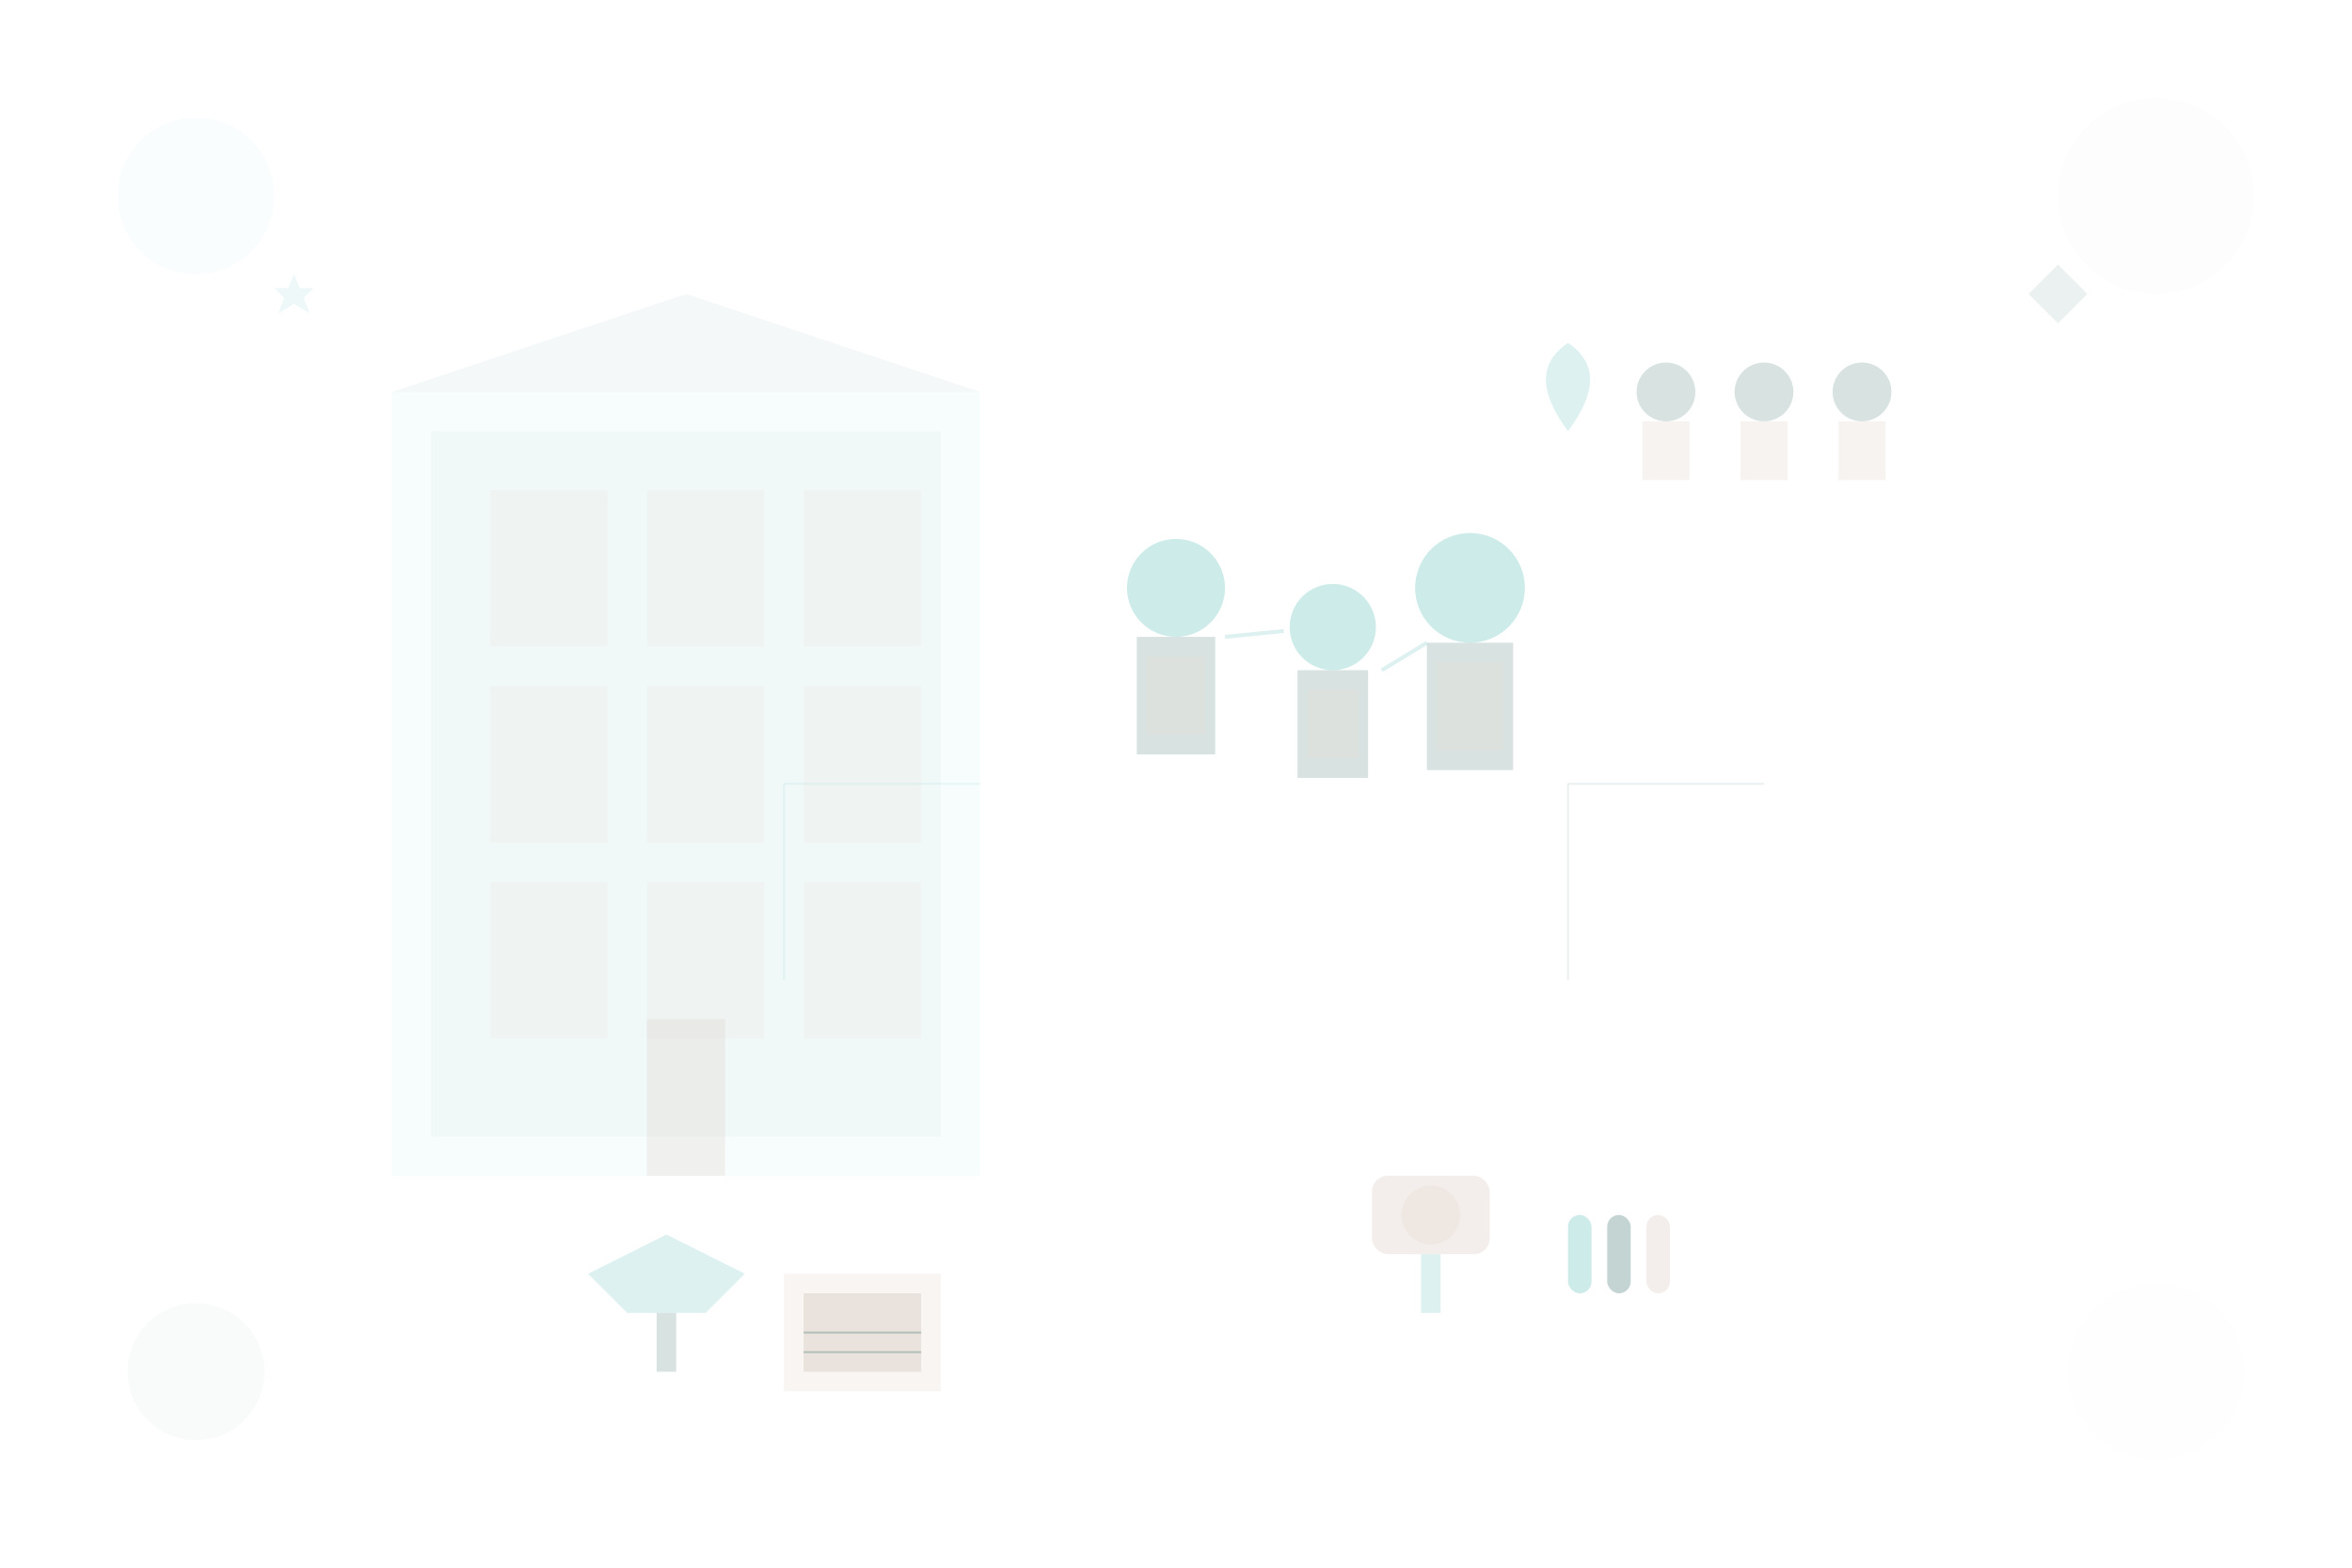 <svg width="1200" height="800" viewBox="0 0 1200 800" fill="none" xmlns="http://www.w3.org/2000/svg">
  <!-- Background - Transparent -->
  <rect width="1200" height="800" fill="transparent"/>
  
  <!-- Pharmacy Building -->
  <g transform="translate(200, 200)">
    <!-- Main Building -->
    <rect x="0" y="0" width="300" height="400" fill="#57BBB6" opacity="0.05"/>
    <rect x="20" y="20" width="260" height="360" fill="#376F6B" opacity="0.03"/>
    
    <!-- Windows -->
    <rect x="50" y="50" width="60" height="80" fill="#E8DCD4" opacity="0.15"/>
    <rect x="130" y="50" width="60" height="80" fill="#E8DCD4" opacity="0.15"/>
    <rect x="210" y="50" width="60" height="80" fill="#E8DCD4" opacity="0.15"/>
    
    <rect x="50" y="150" width="60" height="80" fill="#E8DCD4" opacity="0.15"/>
    <rect x="130" y="150" width="60" height="80" fill="#E8DCD4" opacity="0.15"/>
    <rect x="210" y="150" width="60" height="80" fill="#E8DCD4" opacity="0.15"/>
    
    <rect x="50" y="250" width="60" height="80" fill="#E8DCD4" opacity="0.15"/>
    <rect x="130" y="250" width="60" height="80" fill="#E8DCD4" opacity="0.15"/>
    <rect x="210" y="250" width="60" height="80" fill="#E8DCD4" opacity="0.15"/>
    
    <!-- Door -->
    <rect x="130" y="320" width="40" height="80" fill="#D5C6BC" opacity="0.2"/>
    
    <!-- Roof -->
    <path d="M0 0 L150 -50 L300 0" fill="#376F6B" opacity="0.05"/>
  </g>
  
  <!-- Team Collaboration -->
  <g transform="translate(600, 300)">
    <!-- People Silhouettes -->
    <g transform="translate(0, 0)">
      <circle cx="0" cy="0" r="25" fill="#57BBB6" opacity="0.3"/>
      <rect x="-20" y="25" width="40" height="60" fill="#376F6B" opacity="0.2"/>
      <rect x="-15" y="35" width="30" height="40" fill="#E8DCD4" opacity="0.3"/>
    </g>
    
    <g transform="translate(80, 20)">
      <circle cx="0" cy="0" r="22" fill="#57BBB6" opacity="0.3"/>
      <rect x="-18" y="22" width="36" height="55" fill="#376F6B" opacity="0.2"/>
      <rect x="-13" y="32" width="26" height="35" fill="#E8DCD4" opacity="0.3"/>
    </g>
    
    <g transform="translate(150, 0)">
      <circle cx="0" cy="0" r="28" fill="#57BBB6" opacity="0.3"/>
      <rect x="-22" y="28" width="44" height="65" fill="#376F6B" opacity="0.2"/>
      <rect x="-17" y="38" width="34" height="45" fill="#E8DCD4" opacity="0.3"/>
    </g>
    
    <!-- Collaboration Lines -->
    <line x1="25" y1="25" x2="55" y2="22" stroke="#57BBB6" stroke-width="2" opacity="0.2"/>
    <line x1="105" y1="42" x2="128" y2="28" stroke="#57BBB6" stroke-width="2" opacity="0.2"/>
  </g>
  
  <!-- Community Involvement -->
  <g transform="translate(800, 200)">
    <!-- Heart Symbol -->
    <path d="M0 20 C-15 0 -15 -15 0 -25 C15 -15 15 0 0 20" fill="#57BBB6" opacity="0.2"/>
    
    <!-- People Icons -->
    <g transform="translate(50, 0)">
      <circle cx="0" cy="0" r="15" fill="#376F6B" opacity="0.2"/>
      <rect x="-12" y="15" width="24" height="30" fill="#D5C6BC" opacity="0.2"/>
    </g>
    
    <g transform="translate(100, 0)">
      <circle cx="0" cy="0" r="15" fill="#376F6B" opacity="0.2"/>
      <rect x="-12" y="15" width="24" height="30" fill="#D5C6BC" opacity="0.2"/>
    </g>
    
    <g transform="translate(150, 0)">
      <circle cx="0" cy="0" r="15" fill="#376F6B" opacity="0.2"/>
      <rect x="-12" y="15" width="24" height="30" fill="#D5C6BC" opacity="0.2"/>
    </g>
  </g>
  
  <!-- Professional Development -->
  <g transform="translate(300, 650)">
    <!-- Graduation Cap -->
    <path d="M0 0 L40 -20 L80 0 L60 20 L20 20 Z" fill="#57BBB6" opacity="0.2"/>
    <rect x="35" y="20" width="10" height="30" fill="#376F6B" opacity="0.2"/>
    
    <!-- Certificate -->
    <rect x="100" y="0" width="80" height="60" fill="#E8DCD4" opacity="0.3"/>
    <rect x="110" y="10" width="60" height="40" fill="#D5C6BC" opacity="0.4"/>
    <line x1="110" y1="30" x2="170" y2="30" stroke="#376F6B" stroke-width="1" opacity="0.3"/>
    <line x1="110" y1="40" x2="170" y2="40" stroke="#376F6B" stroke-width="1" opacity="0.3"/>
  </g>
  
  <!-- Medical Equipment -->
  <g transform="translate(700, 600)">
    <!-- Microscope -->
    <rect x="0" y="0" width="60" height="40" rx="8" fill="#D5C6BC" opacity="0.3"/>
    <circle cx="30" cy="20" r="15" fill="#E8DCD4" opacity="0.4"/>
    <rect x="25" y="40" width="10" height="30" fill="#57BBB6" opacity="0.2"/>
  </g>
  
  <g transform="translate(800, 620)">
    <!-- Test Tubes -->
    <rect x="0" y="0" width="12" height="40" rx="6" fill="#57BBB6" opacity="0.3"/>
    <rect x="20" y="0" width="12" height="40" rx="6" fill="#376F6B" opacity="0.3"/>
    <rect x="40" y="0" width="12" height="40" rx="6" fill="#D5C6BC" opacity="0.3"/>
  </g>
  
  <!-- Abstract Elements -->
  <g transform="translate(150, 150)">
    <!-- Star Pattern -->
    <path d="M0 -10 L3 -3 L10 -3 L5 2 L8 10 L0 5 L-8 10 L-5 2 L-10 -3 L-3 -3 Z" fill="#57BBB6" opacity="0.1"/>
  </g>
  
  <g transform="translate(1050, 150)">
    <!-- Diamond Pattern -->
    <path d="M0 -15 L15 0 L0 15 L-15 0 Z" fill="#376F6B" opacity="0.1"/>
  </g>
  
  <!-- Connection Lines -->
  <g transform="translate(400, 400)">
    <line x1="0" y1="0" x2="100" y2="0" stroke="#57BBB6" stroke-width="1" opacity="0.1"/>
    <line x1="0" y1="0" x2="0" y2="100" stroke="#57BBB6" stroke-width="1" opacity="0.1"/>
  </g>
  
  <g transform="translate(800, 400)">
    <line x1="0" y1="0" x2="100" y2="0" stroke="#376F6B" stroke-width="1" opacity="0.1"/>
    <line x1="0" y1="0" x2="0" y2="100" stroke="#376F6B" stroke-width="1" opacity="0.1"/>
  </g>
  
  <!-- Subtle Background Circles -->
  <g transform="translate(100, 100)">
    <circle cx="0" cy="0" r="40" fill="#57BBB6" opacity="0.03"/>
  </g>
  
  <g transform="translate(1100, 100)">
    <circle cx="0" cy="0" r="50" fill="#D5C6BC" opacity="0.03"/>
  </g>
  
  <g transform="translate(100, 700)">
    <circle cx="0" cy="0" r="35" fill="#376F6B" opacity="0.03"/>
  </g>
  
  <g transform="translate(1100, 700)">
    <circle cx="0" cy="0" r="45" fill="#E8DCD4" opacity="0.03"/>
  </g>
</svg>
